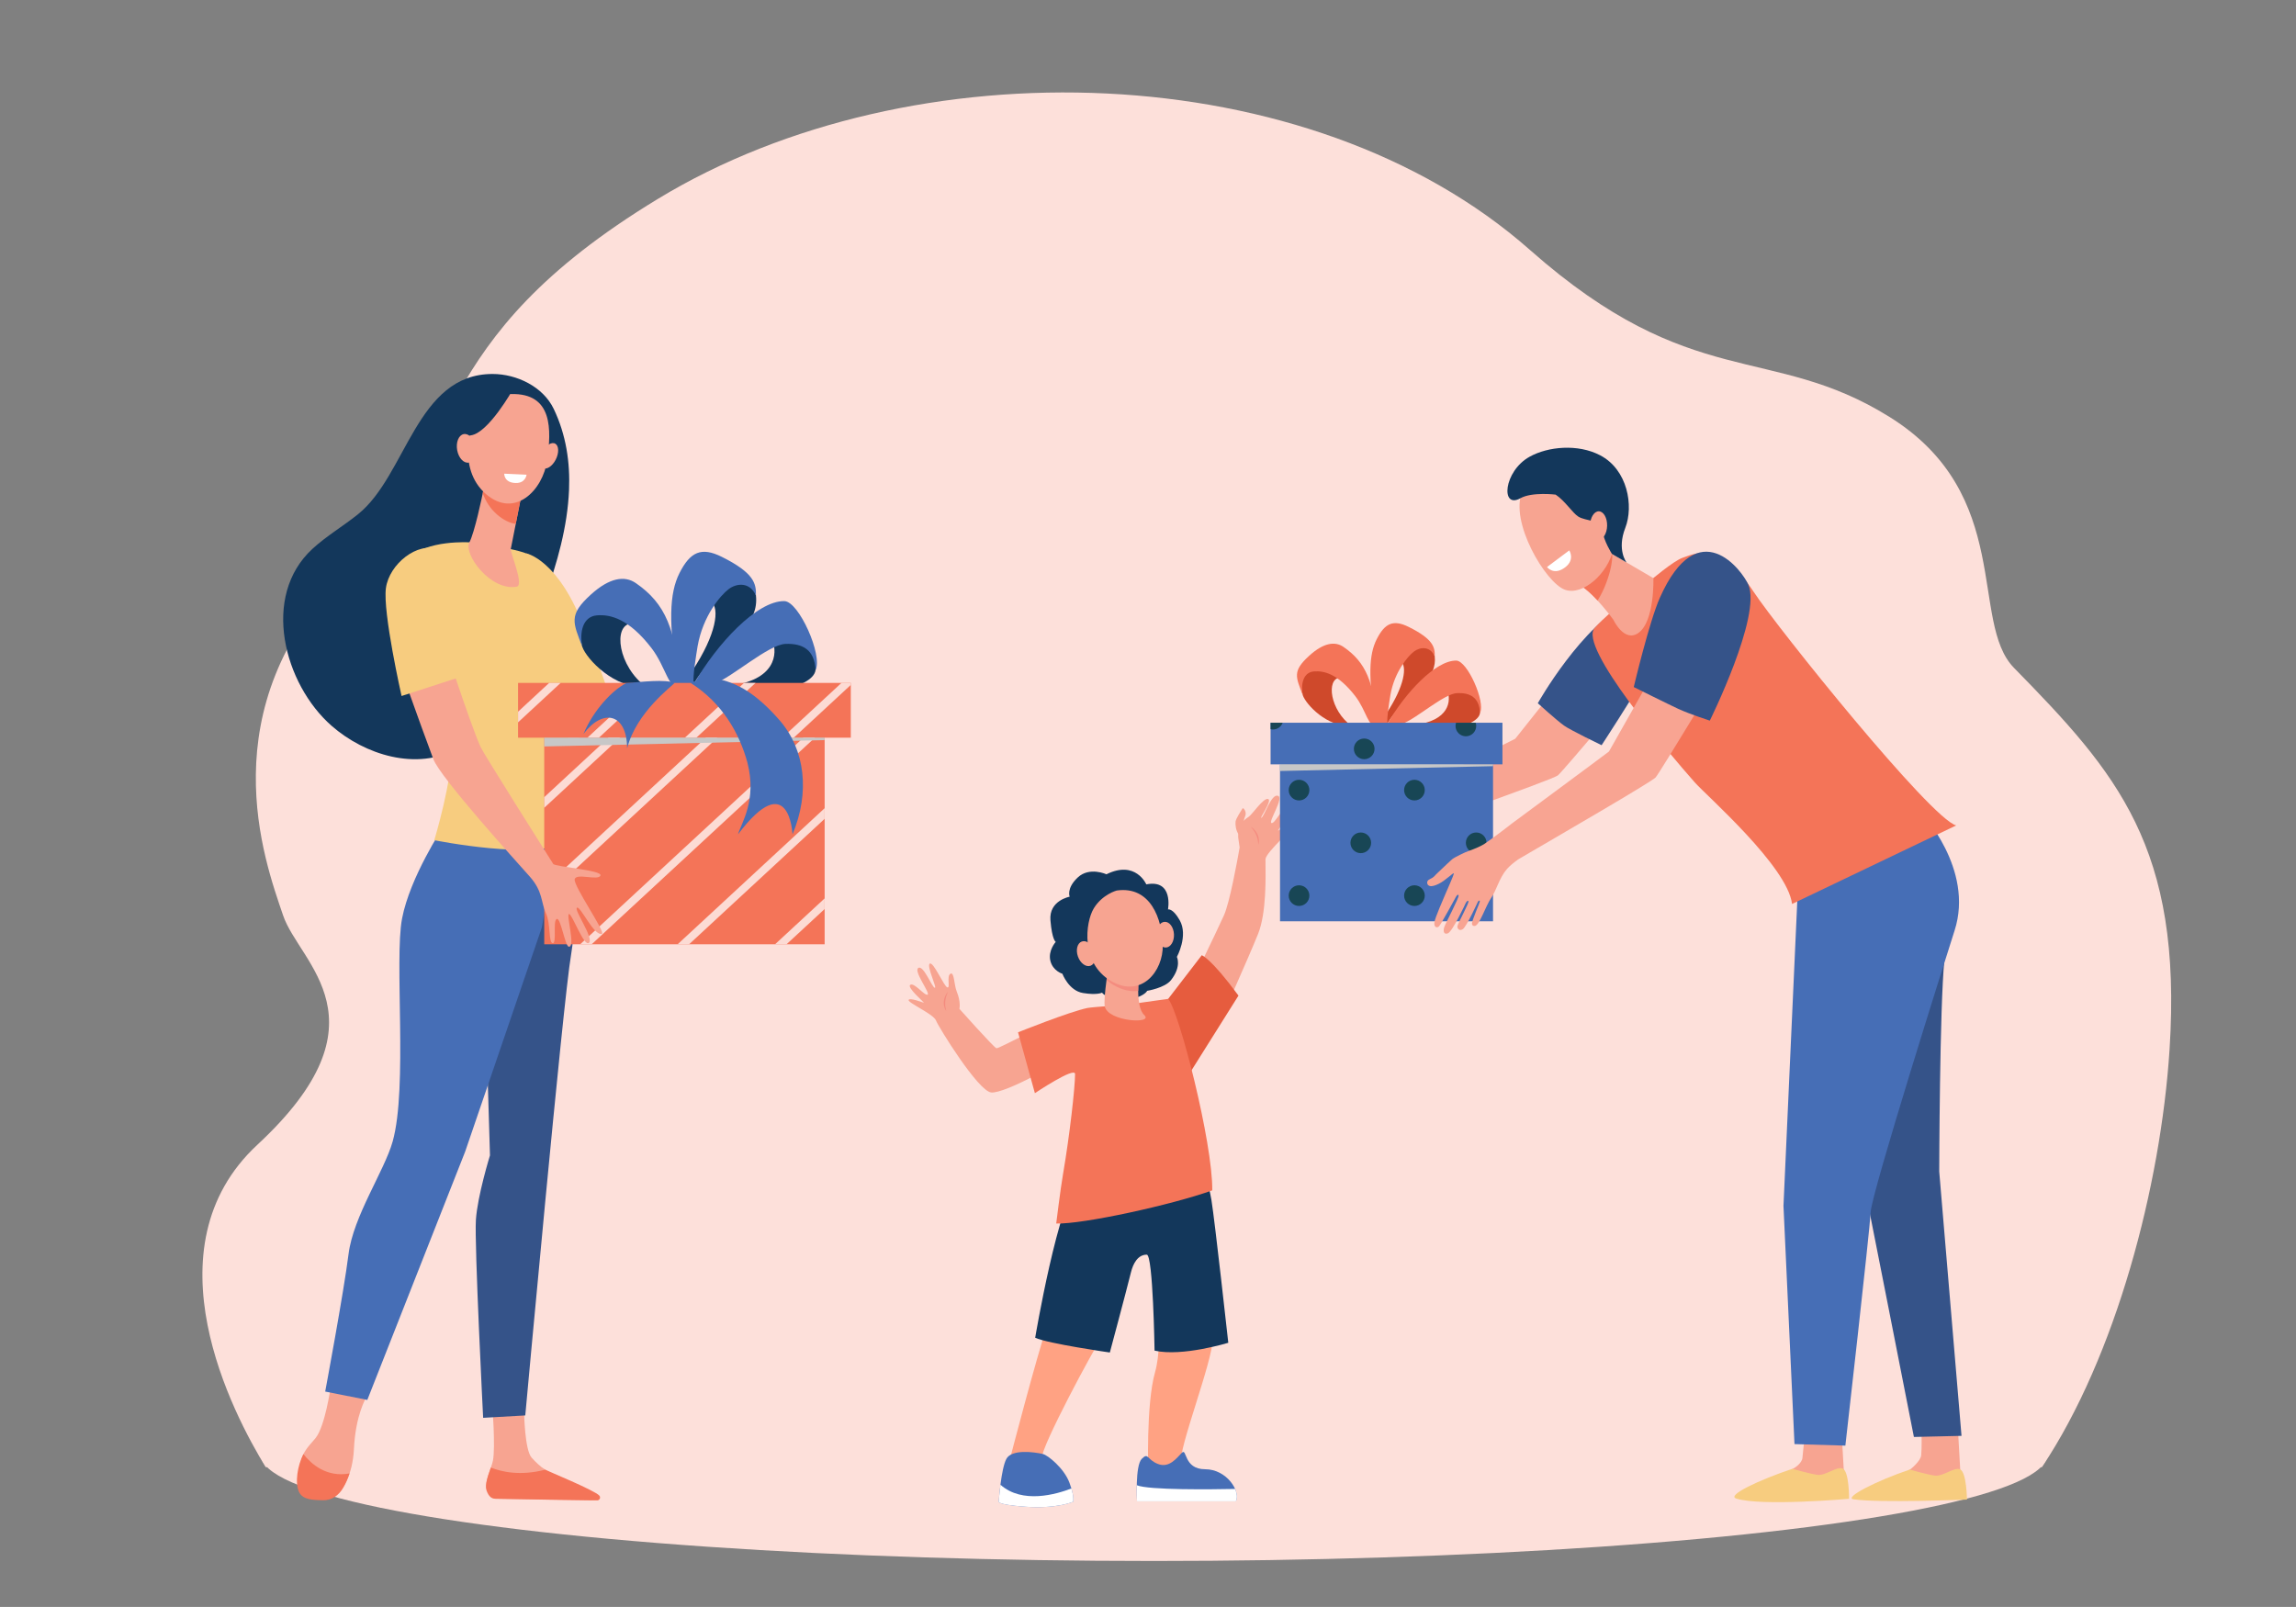 <?xml version="1.0" encoding="utf-8"?>
<!-- Generator: Adobe Illustrator 24.1.1, SVG Export Plug-In . SVG Version: 6.00 Build 0)  -->
<svg version="1.1" id="Layer_1" xmlns="http://www.w3.org/2000/svg" xmlns:xlink="http://www.w3.org/1999/xlink" x="0px" y="0px"
	 viewBox="0 0 2857.21 2000" style="enable-background:new 0 0 2857.21 2000;" xml:space="preserve">
<rect x="0" y="0" width="2857.21" height="2000" fill="#808080" stroke="none"/>
<style type="text/css">
	.st0{fill:#FDE0DA;}
	.st1{fill:#F7A491;}
	.st2{fill:#F48C7F;}
	.st3{fill:#13375B;}
	.st4{fill:#E65C3E;}
	.st5{fill:#FFA283;}
	.st6{fill:#466EB6;}
	.st7{fill:#FFFFFF;}
	.st8{fill:#F47458;}
	.st9{fill:#F79C8D;}
	.st10{fill:#F7CC7F;}
	.st11{fill:#355389;}
	.st12{fill:#FCDBD4;}
	.st13{fill:#C7C7C7;}
	.st14{fill:#F8A492;}
	.st15{fill:#FE875E;}
	.st16{fill:#CF492B;}
	.st17{fill:#184655;}
</style>
<g>
	<ellipse class="st0" cx="1436.06" cy="1810.22" rx="1111.61" ry="132.56"/>
	<path class="st0" d="M2541.09,1825.92c91.98-137.68,147.84-349.73,158.78-519.9c16.18-251.56-65.58-344.21-193.58-474.79
		c-55.83-56.95,0.51-215.63-155.12-312.45c-147.89-92.01-245.61-29.54-447.07-207.55C1629.92,68.96,1135.5,55.17,818.86,247.44
		C526.42,425.02,577.96,560.15,430.6,709.16c-171.59,173.51-101.56,361.53-78.28,430.21c20.27,59.81,134.79,130.58-32,285.34
		c-138.86,128.85-30.04,335.59,10.3,401.22H2541.09z"/>
	<g>
		<g>
			<g>
				<path class="st1" d="M1523.1,1139.26c7.3-16.38,16.48-67.24,19.55-84.52c-1.45-11.25-2.86-13.71-0.87-21.23
					c2.65-10.03,7.73-14.21,12.03-16.86c4.3-2.65,18.33-23.93,24.21-22.24s-12,25.69-8.15,23.31c3.84-2.37,11.98-29.74,20.29-27.36
					c8.31,2.39-12.33,32.71-7.87,33.99c4.46,1.28,14.06-21.33,20.75-19.41c6.69,1.92-14.59,30.27-12.33,28.88
					c2.26-1.4,18.11-12.21,20.23-9.18c2.39,3.42-35.03,35.22-36.13,44.52h0c0.26,23.91,1.23,67.27-9.28,93.32
					c-12.85,31.88-44.59,102.37-44.59,102.37l-49.59-17.57C1471.35,1247.29,1514.45,1158.69,1523.1,1139.26z"/>
				<path class="st2" d="M1556.84,1029.31c2.38,1.39,4.27,3.35,5.88,5.52c0.16,0.42,5.86,7.09,3.19,16.67
					C1565.43,1045.41,1564.88,1038.66,1556.84,1029.31z"/>
			</g>
			<path class="st3" d="M1376.89,1088.12c0,0-21.12-9.69-35.66,3.93c-14.54,13.62-10.09,23.97-10.09,23.97s-26,4.64-23.94,29.39
				c2.06,24.75,6.6,26.85,6.6,26.85s-9.73,10.65-6.72,23.41c3.01,12.76,14.98,16.24,14.98,16.24s7.88,21.08,25.63,23.98
				c17.75,2.9,23.7-0.44,23.7-0.44s9.84,13.22,38.17,7.39c10.38-2.13,16.93-7.15,17.96-9.67c0,0,22.07-3.54,29.72-13.34
				c13.42-17.18,7.29-28.87,7.29-28.87s14.52-26.36,3.51-45.69c-8.76-15.38-14.55-13.4-14.55-13.4s7.13-37.89-27-31.19
				C1426.49,1100.68,1413.35,1070.08,1376.89,1088.12z"/>
			<path class="st1" d="M1193.89,1255.56c0,0,2.18-8.05-3.27-21.42c-3.5-8.58-3.03-25.25-7.98-22.18
				c-4.95,3.06,0.36,18.26-3.79,16.92c-4.15-1.34-17.3-32.35-21.79-29.57c-4.49,2.78,9.79,31.23,6.08,30.03
				c-3.71-1.2-13.99-28.58-20.34-24.65c-6.34,3.93,14.95,31.07,11.54,33.18c-3.4,2.11-16.4-15.36-21.51-12.2s18.83,23,16.65,22.29
				c-2.18-0.71-17.71-6.54-18.79-3.45c-1.22,3.5,31.01,17.61,34,25.43c2.99,7.82,52.39,87.94,68.77,89.74
				c16.38,1.8,95.32-40.08,102.4-55.7c7.08-15.62,2.27-33.51-8.21-36.9c-10.48-3.39-84.4,38.61-87.69,37.55
				C1236.67,1303.56,1193.89,1255.56,1193.89,1255.56z"/>
			<path class="st2" d="M1179.54,1234.5c-1.86,2.04-3.08,4.47-3.97,7.02c-0.02,0.45-3.48,8.52,1.92,16.86
				C1176.14,1252.42,1174.66,1245.82,1179.54,1234.5z"/>
			<path class="st4" d="M1495.51,1188.87c0,0,11.2,3.36,45.69,50.23l-58.8,93.57l-30.3-87.39L1495.51,1188.87z"/>
			<g>
				<path class="st5" d="M1506.99,1591.54c0,0,2.25,46.17,2.25,74.32s-43.36,138.51-39.41,154.27
					c3.94,15.77-40.86,13.62-40.86,13.62s-3.06-85.69,8.48-126.23c11.54-40.54,0-123.87,0-123.87L1506.99,1591.54z"/>
				<path class="st5" d="M1398.24,1569.28c0,0-14.55,76.31-26.37,93.76c-11.82,17.45-75.45,136.26-75.45,151.46
					c0,15.2-39.98,2.81-39.98,2.81s33.78-130.06,47.3-169.47c13.51-39.41,18.58-72.07,18.58-72.07L1398.24,1569.28z"/>
			</g>
			<path class="st3" d="M1507.55,1493.57c4.14,25.11,20.97,177.63,20.97,177.63s-57.41,17.63-91.75,9.75c0,0-1.82-119.43-9.7-119.43
				c-0.08,0,0.08,0,0,0c-11.26,0.06-17,11.21-19.71,22.14c-6.57,26.43-26.24,99.65-26.24,99.65s-77.14-11.05-92.9-18.37
				c0,0,28.81-171.59,55.27-198.06l31.75-28.5l115.72-14.92C1490.96,1423.47,1504.63,1475.8,1507.55,1493.57z"/>
			<path class="st6" d="M1537.96,1868.55h-123.02c0,0-2.54-44.48,5.91-52.92c8.45-8.45,6.2,1.07,20.27,6.45
				c14.08,5.38,23.24-7.59,29.67-14.02c6.44-6.43,1.86,20.53,28.89,20.53C1526.7,1828.58,1544.15,1856.17,1537.96,1868.55z"/>
			<path class="st6" d="M1297.7,1809.6c6.36,1.46,26.39,17.8,33.03,35.47c6.64,17.67,4.75,23.98,4.75,23.98s-20.35,9.05-59.43,6.2
				c-39.08-2.86-33.11-7.14-33.11-7.14s2.79-40.2,9.43-52.42C1259.01,1803.46,1286.56,1807.04,1297.7,1809.6z"/>
			<path class="st7" d="M1414.94,1868.55c0,0-0.53-9.24-0.3-20.09c14.43,6.24,93.58,5.23,122.34,4.65
				c2.51,5.77,2.99,11.41,0.98,15.44H1414.94z"/>
			<path class="st7" d="M1276.05,1875.25c-39.08-2.86-33.11-7.14-33.11-7.14s0.64-9.26,2.04-20.24l0.01,0
				c27.2,24.28,69.68,11.88,88.27,4.65c3.58,12.03,2.22,16.53,2.22,16.53S1315.13,1878.1,1276.05,1875.25z"/>
			<path class="st8" d="M1403.08,1250.38c0,0,41.2-6.05,50.64-7.21c13.78,16,55.54,179.21,54.86,238.35
				c-50.08,18-161.42,42.38-194.18,41.24c0,0,5.1-42.02,8.49-61.69c8.27-48.04,14.95-107.92,14.95-124.35
				c0-9.66-50.01,23.81-50.01,23.81l-20.96-75.73c0,0,63.85-25.64,86.22-30.26C1359.34,1253.26,1403.08,1250.38,1403.08,1250.38z"/>
			<path class="st1" d="M1417.7,1211.9c0,0-5.56,40.46,6.23,51.4c12.44,11.56-45.02,8.38-49.07-10.71
				c-2.19-10.32,5.66-55.85,5.66-55.85L1417.7,1211.9z"/>
			<path class="st2" d="M1380.51,1196.73l37.19,15.17c0,0-1.36,9.91-1.31,21.25c-9.1,1.33-19.43-0.62-30.61-7.17
				c-3.22-1.89-6.14-3.97-8.79-6.21C1378.65,1207.51,1380.51,1196.73,1380.51,1196.73z"/>
			<path class="st1" d="M1361.84,1183.23c2.99,8.33,0.84,16.72-4.79,18.74c-5.63,2.02-12.61-3.1-15.6-11.43
				c-2.99-8.33-0.84-16.72,4.79-18.74S1358.85,1174.9,1361.84,1183.23z"/>
			<path class="st1" d="M1460.92,1162.78c0.42,8.84-4.09,16.23-10.06,16.51c-5.97,0.28-11.16-6.65-11.57-15.49
				s4.09-16.23,10.06-16.51C1455.32,1147.01,1460.5,1153.94,1460.92,1162.78z"/>
			<path class="st1" d="M1389.67,1108.32c0,0-18,4.76-28.57,22.27c-10.58,17.51-16.42,68.13,21.35,90.28
				c37.77,22.14,65.25-12.15,64.53-44.59C1446.27,1143.84,1431.85,1102.38,1389.67,1108.32z"/>
		</g>
		<path class="st1" d="M1541.59,1038.81c-4.03-5.77-4.31-12.46-4.04-16.14c0.27-3.69,7.47-14.56,8.77-16.63
			c0.99-1.07,5.58,4.34,3.17,9.96c-2.41,5.62-2.18,8.07,3.01,11.93C1549.98,1040.82,1541.59,1038.81,1541.59,1038.81z"/>
	</g>
	<g>
		<g>
			<path class="st3" d="M708.12,609.84c1.43-34.58-3.64-68.74-19.05-100.93c-13.26-27.7-46.06-43.42-75.97-43.46
				c-94.98-0.13-107.06,125.9-167.52,174.52c-18.47,14.85-39.12,26.95-56.6,42.97c-64.55,59.15-35.47,168.64,23.8,220.5
				c41.13,35.99,105.77,56.43,156.47,28.3c26.46-14.68,46.55-39.09,60.86-65.84c20.31-37.96,33.4-81.75,47.85-122.21
				C693.34,700.64,706.22,655.81,708.12,609.84z"/>
			<path class="st9" d="M712.53,784.54c0,0,53.68,103.6,70.18,128.3c5.02,7.52,103.4,118.04,106.2,121.16
				c2.8,3.12,58.45-2.3,56.8,4.45c-1.66,6.74-28.55,1.32-29.04,9.17c-0.49,7.85,46.41,55.63,41.73,57.84
				c-8.76,4.14-29.88-28.11-33.63-25.44c-3.75,2.68,25.26,31.54,20.57,38.17c-4.7,6.63-24.8-29.95-28.54-29.34
				c-3.75,0.6,14.17,37.06,5.98,37.78c-4.44,0.39-15.12-32.82-19.34-29.67c-4.22,3.16,5.14,28.69-0.01,28.66
				c-5.15-0.04-5.63-21.77-13.55-33.44c-7.92-11.68-7.42-24.37-25.64-39.1c-18.21-14.74-122.12-97.09-133.71-117.18
				c-24.06-41.67-63.2-113.1-63.2-113.1L712.53,784.54z"/>
			<path class="st10" d="M728.24,784.54c-32.86-88.88-73.44-95.81-73.44-95.81l31.64,191.63c18.32-5.01,50.22-18.96,68.52-24.13
				C747.3,831.8,737.28,808.99,728.24,784.54z"/>
			<path class="st1" d="M411.23,1727.86c0,0-6.69,46.52-18.2,61.53c-3.86,5.04-10.92,11.41-15.55,20.52
				c-7.21,14.17-3.22,35.28,2.1,46.9c2.73,5.96-0.19,5.95,6.03,7.87c18.41,5.69,38-3.9,45.84-21.57c4.38-9.87,8.22-23.04,8.99-39.64
				c1.97-42.24,15.07-63.71,15.07-63.71L411.23,1727.86z"/>
			<path class="st1" d="M612.62,1748.54c0,0,4.13,52.46,0.78,69.5c-1.8,9.13-11.8,27.92-7.21,36.51c4.59,8.59,9.83,10.74,9.83,10.74
				l118.88,1.92c6.48,0.11,2.2-4.07-3.03-7.92c-8.55-6.3-15.44-10.46-42.74-23.7c-1.78-0.86-8.26-5-10.6-6.43
				c-5.93-3.63-11.88-9.34-17.01-15.05c-8.54-9.53-9.28-55.72-9.28-55.72L612.62,1748.54z"/>
			<path class="st11" d="M705.54,1047.25c0,0,14.97,85.17,5.14,141c-9.83,55.84-57.01,573.39-57.01,573.39l-52.43,2.96
				c0,0-10.99-216.2-9.02-246.26c1.96-30.07,17.52-80.38,17.52-80.38l-5.22-174.55l66.16-229.31L705.54,1047.25z"/>
			<path class="st6" d="M551.45,1029.34c0,0-41.28,62.28-51.11,113.82c-9.83,51.54,7.21,209.94-11.69,277.48
				c-10.24,36.56-49.03,93.02-54.93,140.27c-5.9,47.25-29.03,171-29.03,171l52.4,10.41l121.79-309.08l95.53-279.36l24.47-143.88
				L551.45,1029.34z"/>
			<path class="st10" d="M584.87,675c0,0-54.66-3.49-76.28,20.13c-21.62,23.62,47.97,210.5,51.9,240.56
				c3.93,30.06-20.04,110.01-20.04,110.01s128.4,25.9,165.1,1.56c0,0,3.93-216.2,0-237.67c-3.93-21.48-36.7-108.81-44.56-117.4
				C653.12,683.59,584.87,675,584.87,675z"/>
			<path class="st1" d="M603.07,601.8c0,0-0.28,1.61-0.79,4.36c-2.44,13.17-11.82,56.86-18.16,68.88
				c-7.66,14.52,26.23,60.81,58.85,55.16c9.71-1.68-8.21-42.54-7.35-46.87c1.65-8.28,3.88-19.59,6.17-31.17
				c1.29-6.54,2.6-13.17,3.83-19.39c3.49-17.71,6.33-32.18,6.33-32.18L603.07,601.8z"/>
			<path class="st8" d="M602.28,606.15c0.51-2.74,0.79-4.36,0.79-4.36l48.88-1.22c0,0-2.85,14.48-6.33,32.18
				c-1.22,6.19-2.52,12.78-3.8,19.29c-7.55-1.11-15.43-4.79-23.34-11.73c-8.62-7.56-14.27-16.65-17.68-26.35
				C601.4,610.87,601.9,608.2,602.28,606.15z"/>
			<path class="st1" d="M635.97,490.44c0,0-23.04-2.67-37.48,16.05c-14.44,18.72-30.01,76.61,5.87,108.09
				c35.88,31.48,71.32-4.15,76.58-41.93C686.19,534.87,688.23,489.07,635.97,490.44z"/>
			<path class="st1" d="M691.54,572.09c-4.28,8.34-11.47,12.96-16.05,10.32c-4.58-2.64-4.83-11.55-0.55-19.9
				c4.28-8.34,11.47-12.96,16.05-10.32C695.58,554.84,695.83,563.75,691.54,572.09z"/>
			<path class="st3" d="M638.54,484.25c0,0-30.78,55.05-52.8,57.6c-22.02,2.54-24.91,31.8-24.91,31.8s7.87-67.41,29.67-80.41
				C612.3,480.24,638.54,484.25,638.54,484.25z"/>
			<path class="st8" d="M435,1833.81c-28.56,5.22-47.56-11.52-57.45-24.06c-7.26,14.2-10.8,35.39-5.46,47.06
				c4.7,10.28,18.45,9.98,29.27,10.38c11.44,0.43,20.29-5.95,25.97-15.93C429.97,1846.6,432.71,1840.79,435,1833.81z"/>
			<path class="st8" d="M678.52,1829.16c-31.44,8.08-54.68,2.59-67.68-2.67c-3.35,9.52-7.8,21.47-5.44,28.36
				c2.89,8.44,7,10.34,10.63,10.44c28.72,0.75,105.2,1.78,127.09,2.07c3.06,0.04,4.74-3.54,2.78-5.89
				C740.47,1854.97,680.86,1830.59,678.52,1829.16z"/>
			<path class="st1" d="M591.52,555.68c1.79,9.78-1.81,18.74-8.05,20.03c-6.23,1.28-12.74-5.6-14.53-15.38
				c-1.79-9.78,1.81-18.74,8.04-20.03C583.22,539.02,589.73,545.9,591.52,555.68z"/>
			<path class="st7" d="M627.48,589.54l27.79,1.26c0,0-1.12,10.53-13.35,10.33C626.99,600.88,627.48,589.54,627.48,589.54z"/>
			<g>
				<g>
					<path class="st3" d="M744.85,755.15c-20.24,9.22-27.69,23.47-20.13,50.08c5.3,14.93,39.78,52.33,79.52,49.88
						c-34.95-25.56-41.95-76.75-18.67-79.27C777.94,749.38,744.85,755.15,744.85,755.15z"/>
					<path class="st6" d="M845.31,853.16c-3.52-69.18-17.33-102.15-53.97-127.38c-13.95-9.69-32.78-6.94-56.15,14.29
						c-27.98,25.43-22.14,34.51-10.48,65.15c-3.93-18.65,0.72-37.84,17.95-39.34c17.23-1.5,40.1,4.54,67.88,40.45
						C828.96,830.15,832.18,859.91,845.31,853.16z"/>
					<path class="st3" d="M940.73,741.29c3.69,33.22-26.83,54.82-55.22,81.79c-14.89,14.14-22.31,28.18-22.31,28.18
						c-6.29-4.97-3.19-9.61-1.64-16.54c30.08-45.26,34.18-77.82,23.52-85.6C889.51,730.66,931.84,705.04,940.73,741.29z"/>
					<path class="st6" d="M844.2,851.25c-12.98-76.23-11.11-113.16,1.31-137.86c13.37-26.59,27.25-33.01,52.56-20.43
						c40.33,20.05,43.1,33.31,42.66,48.32c-7.38-17.08-23.79-15.79-34.05-8c-10.25,7.78-32,33.51-38.56,71.02
						c-2.05,12.86-6.15,36.93-4.92,46.95C857.87,852.63,844.8,854.78,844.2,851.25z"/>
					<path class="st3" d="M961.16,796.62c6.97,17.19,3.7,50.42-54.35,56.94c28.1,16.03,104.93,4.61,108.09-19.64
						c4.51-30.92-11.49-38.29-28.3-42.39C969.78,787.43,961.16,796.62,961.16,796.62z"/>
					<path class="st6" d="M863.53,851.11c28.71-49.84,78.35-103.37,112.4-102.98c18.13,0,48.23,67.74,38.97,85.79
						c-1.23-25.3-16-33.29-37.33-32.54c-21.33,0.76-66.54,41.63-88.85,49.73C869.69,855.75,863.53,851.11,863.53,851.11z"/>
				</g>
				<rect x="677.26" y="918.12" class="st8" width="348.95" height="257.12"/>
				<rect x="644.7" y="849.94" class="st8" width="414.06" height="68.18"/>
				<g>
					<polygon class="st12" points="697.69,849.94 683.4,849.94 644.7,885.77 644.7,899 					"/>
					<polygon class="st12" points="818.95,849.94 804.66,849.94 731.01,918.12 745.3,918.12 					"/>
					<polygon class="st12" points="940.2,849.94 925.91,849.94 852.26,918.12 866.55,918.12 					"/>
					<polygon class="st12" points="1058.76,852.44 1058.76,849.94 1047.17,849.94 973.52,918.12 987.81,918.12 					"/>
				</g>
				<g>
					<polygon class="st12" points="892.78,918.12 878.49,918.12 677.26,1104.4 677.26,1117.63 					"/>
					<polygon class="st12" points="736.27,1175.24 1014.04,918.12 999.75,918.12 721.98,1175.24 					"/>
					<polygon class="st12" points="771.53,918.12 757.24,918.12 677.26,992.15 677.26,1005.38 					"/>
					<polygon class="st12" points="1026.2,1131.35 1026.2,1118.12 964.49,1175.24 978.78,1175.24 					"/>
					<polygon class="st12" points="1026.2,1019.1 1026.2,1005.87 843.24,1175.24 857.53,1175.24 					"/>
				</g>
				<polygon class="st13" points="677.26,929.02 1026.2,921.1 1026.2,918.12 677.26,918.12 				"/>
				<path class="st6" d="M839.56,849.94c-12.05-4.72-40.07-1.43-60.34,0.31c-16.91,8.43-40.92,33.78-53.05,63.09
					c23.99-31.91,54-25.86,54.25,18.09C791.65,886.52,836.96,853.39,839.56,849.94z"/>
				<path class="st6" d="M859.42,849.94c39.56,25.1,60.75,62.73,70.65,99.03c12.25,47.3-7.84,75.85-11.68,89.45
					c64.03-84.78,67.84,0,67.84,0c21.84-52.03,15.83-105.23-16.05-141.92c-31.88-36.69-54.37-44.7-66.51-48.81
					C891.52,843.58,867.41,845.14,859.42,849.94z"/>
			</g>
			<path class="st1" d="M546.65,782.84c0,0,38.35,118.02,51.37,146.8c3.97,8.76,88,141.8,90.4,145.56
				c2.4,3.76,61.73,7.73,58.82,14.52c-2.91,6.79-30.19-3.57-32.06,4.58c-1.88,8.15,39.05,66.42,33.75,67.93
				c-9.91,2.82-26.47-34.68-30.87-32.53c-4.4,2.16,21.03,37.48,14.95,43.62c-6.08,6.14-20.82-35.72-24.86-35.74
				c-4.03-0.02,8.43,41.34-0.28,40.68c-4.73-0.36-10.17-37.06-15.15-34.49c-4.98,2.58,0.41,31-4.98,30.07s-2.13-23.81-8.42-37.44
				c-6.29-13.63-3.56-26.85-20.11-45.48c-16.55-18.63-111.28-123.07-119.96-146.15c-18.01-47.89-46.68-129.64-46.68-129.64
				L546.65,782.84z"/>
			<path class="st10" d="M499.72,866.23c0,0-23.57-104.08-19.48-134.27c4.09-30.19,39.97-58.33,64.84-47.89
				c24.87,10.44,36.14,155.74,36.14,155.74L499.72,866.23z"/>
		</g>
		<g>
			<g>
				<path class="st14" d="M1678.38,999.26c23.96,3.88,22.55,7.8,25.63,8.21c3.64,0.49,46.9-21.23,46.9-21.23
					s127.92-63.14,134.7-66.8l92.33-116.16l71.16,32.82c0,0-103.84,123.5-110.41,128.94c-6.57,5.44-189.99,69.76-205.94,75.96
					c0,0-16.08,14.7-26.49,23.58c-10.41,8.88-24.32,12.4-27.64,14.42c-0.49,0.3-11.97,6.36-28.19,9.89
					c-13.98,3.04-2.33-6.45-2.33-6.45s24.73-10.44,23.51-12.33c-0.94-1.46-14.08,5.07-29.51,8.6c-3.96,0.91-7.88,1.79-11.49,2.57
					c-9.47,2.05-13.63-3.37-4.12-7.14c3.36-1.33,9-3.4,13.24-4.29c4.59-0.96,8.44-3.36,12.15-4.78c7.37-2.8,12.78-4.75,12.49-5
					c-0.38-0.33,0.66-1.96-3.59-1.13c-5.1,1-15.39,5.59-23.03,6.45c-4.33,0.49-13.3,2.08-13.3,2.08s-15.87,1.52-15.98-0.71
					c-0.24-4.86,9.53-7.58,15.54-7.45c3.78-1.93,13.27-3.32,13.27-3.32s18.41-7.26,17.34-9.99c-0.43-1.09-11.57,0.58-23.39,1.39
					c-12.5,0.86-21.55,0.85-22.22-1.57c-1.06-3.84,8.89-5.3,8.89-5.3s8.77-1.28,11.64-1.93c3.37-0.77,13.25-3.86,13.25-3.86
					s33.85-12.44,32.63-14.93c-1.22-2.5-6.81-7.73-9.2-7.71c-2.38,0.01-6.65,2.39-9.04,2.41c-2.39,0.02-7.52-0.45-7.88-3.45
					c-0.36-3,12.9-9.22,12.9-9.22S1671.46,998.14,1678.38,999.26z"/>
				<path class="st11" d="M1913.69,875.22c0,0,23.04,20.93,32.62,27.82c7.96,5.73,46.78,24.42,46.78,24.42s38.61-59.13,55.5-88.78
					c20.48-35.98,34.67-89.47,29.83-90.92c-13.59-4.07-32.29-6.56-49.55,1.36C1969.11,776.54,1913.69,875.22,1913.69,875.22z"/>
				<path class="st15" d="M1700.76,1030.16c-10.25,1.62-20.73-0.33-25.28-9.72C1674.46,1031.57,1691.33,1037.09,1700.76,1030.16z"/>
			</g>
			<path class="st1" d="M2291.78,1782.66c0,0,2.55,45.27,2.57,45.37c0.94,5.75,4.64,19.95,4.64,25.17
				c0,19.63-87.09-16.66-67.57-25.36c1.77-0.79,11.02-6.74,11.6-13.42c0.9-10.29,3.17-31.12,3.17-31.12L2291.78,1782.66z"/>
			<path class="st10" d="M2230.58,1828.03c0,0,20.45,6.01,30.92,7.5c10.47,1.5,24.28-11.14,31.69-7.72
				c8.15,3.76,7.83,37.58,7.83,37.58s-109.65,9.63-140.48-0.33C2148.33,1861.12,2188.79,1842.02,2230.58,1828.03z"/>
			<path class="st1" d="M2436.81,1784c0,0,2.56,45.27,2.57,45.37c0.94,5.75,4.64,19.95,4.64,25.17c0,19.63-87.09-16.66-67.57-25.36
				c1.77-0.79,13.76-11.19,14.35-17.87c0.9-10.29,0.42-26.67,0.42-26.67L2436.81,1784z"/>
			<path class="st10" d="M2376.66,1828.99c0,0,20.45,6,30.92,7.5c10.47,1.5,24.28-11.14,31.68-7.73c8.15,3.76,8.48,37.58,8.48,37.58
				s-108.87,4.47-141.12-0.33C2293.93,1864.13,2334.86,1842.97,2376.66,1828.99z"/>
			<path class="st11" d="M2410.98,1060.16c0,0,14.76,76.37,8.74,134.27c-6.01,57.91-6.49,263.6-6.49,263.6l27.74,329.01l-59.25,1.38
				c0,0-64.58-328.96-63.37-320.52c1.2,8.44-21.65-231.62-21.65-231.62l76.99-183.37L2410.98,1060.16z"/>
			<path class="st6" d="M2390.33,1010.84c0,0,66.86,70.42,41.99,147.35c-9.99,30.9-103.18,326.08-104.38,350.2
				c-1.2,24.13-31.51,290.81-31.51,290.81l-63.32-1.91l-13.7-296.5l18.1-399.49l38.44-67.38L2390.33,1010.84z"/>
			<path class="st8" d="M1984.39,781.61c21.89-24.43,69.55-59.19,69.55-59.19s28.39-24.25,39.96-28.24
				c17.03-5.87,46.21-21.54,88.41,42.41c30.2,45.77,220.75,282.75,252.04,290.73l-204.27,97.73
				c-5.59-46.68-106.56-134.86-121.08-151.31C2076.52,936.97,1963.67,804.74,1984.39,781.61z"/>
			<path class="st1" d="M1993.91,682.32l63.63,37.25c0,0,1.79,54.32-19.01,68.42c-17.45,11.84-30.74-16.57-30.74-16.57
				s-23.66-32.79-41.63-43C1948.19,718.21,1993.91,682.32,1993.91,682.32z"/>
			<path class="st8" d="M2004.59,706.23c-2.39,11.33-7.93,27.71-16.52,41.21c-7.01-7.58-14.89-15.03-21.91-19.02
				c-8.3-4.71-3.02-14.89,5.07-24.49c11.42-11.89,22.68-21.61,22.68-21.61l12.23,7.16C2006.93,694.12,2005.39,702.46,2004.59,706.23
				z"/>
			<path class="st1" d="M1960.77,588.96c1.07-1.32,53.38,63.79,46.92,94.33c-6.45,30.54-38.07,58.41-60.05,50.75
				c-24.31-8.48-69.51-85.13-53.3-122.35C1910.56,574.48,1960.77,588.96,1960.77,588.96z"/>
			<path class="st3" d="M1903.5,568.43c22.8-12.68,60-16.33,87.79-1.77c34.17,17.89,41.95,62.9,31.26,90.36
				c-10.7,27.46,1.55,42.98,1.55,42.98l-18.13-10.59c0,0-10.59-16.53-11.97-29.7c-1.38-13.17-20.6-10.84-29.98-16.81
				c-7.22-4.6-16.44-19.55-28.13-27.3c0,0-29.42-3.61-43.89,4.51C1867.33,633.95,1870.84,586.6,1903.5,568.43z"/>
			<path class="st1" d="M1978.72,653.87c-0.17,9.77,4.45,17.76,10.31,17.86c5.86,0.1,10.75-7.74,10.92-17.51
				c0.17-9.77-4.45-17.76-10.31-17.86C1983.78,636.26,1978.89,644.1,1978.72,653.87z"/>
			<path class="st7" d="M1925.15,705.72l27.69-20.71c0,0,7.32,11.19-4.59,20.65C1933.73,717.2,1925.15,705.72,1925.15,705.72z"/>
		</g>
		<g>
			<g>
				<path class="st16" d="M1636.63,827.5c-15.37,7.01-21.03,17.83-15.29,38.04c4.03,11.34,30.22,39.75,60.41,37.89
					c-26.55-19.41-31.87-58.3-14.18-60.22C1661.77,823.12,1636.63,827.5,1636.63,827.5z"/>
				<path class="st8" d="M1712.95,901.95c-2.67-52.56-13.16-77.6-41-96.76c-10.59-7.36-24.9-5.27-42.65,10.86
					c-21.25,19.32-16.81,26.22-7.96,49.49c-2.99-14.17,0.54-28.74,13.63-29.88c13.09-1.14,30.46,3.45,51.56,30.73
					C1700.53,884.47,1702.98,907.08,1712.95,901.95z"/>
				<path class="st16" d="M1785.43,816.97c2.8,25.23-20.38,41.64-41.95,62.13c-11.31,10.74-16.94,21.41-16.94,21.41
					c-4.78-3.77-2.43-7.3-1.25-12.56c22.85-34.38,25.97-59.12,17.87-65.03C1746.52,808.9,1778.68,789.43,1785.43,816.97z"/>
				<path class="st8" d="M1712.11,900.5c-9.86-57.91-8.44-85.96,0.99-104.72c10.16-20.2,20.7-25.08,39.93-15.52
					c30.64,15.23,32.74,25.31,32.41,36.71c-5.61-12.98-18.07-11.99-25.86-6.08c-7.79,5.91-24.31,25.46-29.29,53.95
					c-1.56,9.77-4.67,28.05-3.74,35.66C1722.49,901.55,1712.56,903.18,1712.11,900.5z"/>
				<path class="st16" d="M1800.96,859c5.3,13.06,2.81,38.3-41.29,43.25c21.34,12.18,79.71,3.5,82.11-14.92
					c3.43-23.49-8.72-29.09-21.5-32.2C1807.5,852.02,1800.96,859,1800.96,859z"/>
				<path class="st8" d="M1726.79,900.39c21.81-37.86,59.52-78.52,85.38-78.23c13.78,0,36.64,51.46,29.6,65.17
					c-0.93-19.22-12.15-25.29-28.36-24.72c-16.2,0.57-50.55,31.62-67.5,37.78C1731.46,903.92,1726.79,900.39,1726.79,900.39z"/>
			</g>
			<rect x="1592.9" y="951.3" class="st6" width="265.07" height="195.32"/>
			<g>
				<path class="st17" d="M1629.42,983.36c0,7.1-5.76,12.86-12.86,12.86c-7.1,0-12.86-5.76-12.86-12.86
					c0-7.1,5.76-12.86,12.86-12.86C1623.66,970.5,1629.42,976.26,1629.42,983.36z"/>
				<path class="st17" d="M1706.27,1048.96c0,7.1-5.76,12.86-12.86,12.86c-7.1,0-12.86-5.76-12.86-12.86s5.76-12.86,12.86-12.86
					C1700.51,1036.1,1706.27,1041.86,1706.27,1048.96z"/>
				<path class="st17" d="M1629.42,1114.68c0,7.1-5.76,12.86-12.86,12.86c-7.1,0-12.86-5.76-12.86-12.86
					c0-7.1,5.76-12.86,12.86-12.86C1623.66,1101.82,1629.42,1107.57,1629.42,1114.68z"/>
				<path class="st17" d="M1773.03,983.36c0,7.1-5.76,12.86-12.86,12.86s-12.86-5.76-12.86-12.86c0-7.1,5.76-12.86,12.86-12.86
					S1773.03,976.26,1773.03,983.36z"/>
				<path class="st17" d="M1849.88,1048.96c0,7.1-5.76,12.86-12.86,12.86c-7.1,0-12.86-5.76-12.86-12.86s5.76-12.86,12.86-12.86
					C1844.13,1036.1,1849.88,1041.86,1849.88,1048.96z"/>
				<path class="st17" d="M1773.03,1114.68c0,7.1-5.76,12.86-12.86,12.86s-12.86-5.76-12.86-12.86c0-7.1,5.76-12.86,12.86-12.86
					S1773.03,1107.57,1773.03,1114.68z"/>
			</g>
			<rect x="1581.16" y="899.51" class="st6" width="288.54" height="51.79"/>
			<g>
				<path class="st17" d="M1811.3,903.51c0,7.1,5.76,12.86,12.86,12.86c7.1,0,12.86-5.76,12.86-12.86c0-1.4-0.23-2.75-0.65-4.01
					h-24.43C1811.54,900.77,1811.3,902.11,1811.3,903.51z"/>
				<path class="st17" d="M1710.52,932.01c0,7.1-5.76,12.86-12.86,12.86c-7.1,0-12.86-5.76-12.86-12.86
					c0-7.1,5.76-12.86,12.86-12.86C1704.76,919.15,1710.52,924.91,1710.52,932.01z"/>
				<path class="st17" d="M1581.16,899.51v8.03c0.96,0.23,1.96,0.36,3,0.36c5.53,0,10.23-3.5,12.05-8.4H1581.16z"/>
			</g>
			<polygon class="st13" points="1592.9,959.58 1857.97,953.56 1857.97,951.3 1592.9,951.3 			"/>
		</g>
		<path class="st14" d="M1855.6,1117.63c6.94-10.13,9.96-24.76,19.55-35.91c3.22-3.75,8.35-7.97,14.18-12.18
			c46.14-26.99,166.33-96.58,171-101.98c5.54-6.4,87.58-142.69,87.58-142.69l-73.68-16.69l-72,127.14
			c-6.01,4.77-120.3,89.24-120.3,89.24s-22.72,17.76-35.15,26.07c-6.28,3.66-12.36,6.03-17.69,7.89c-6.7,2.33-19.48,8.7-22.07,10.97
			c-3,2.64-9.01,8.29-12.58,11.74c-3.57,3.45-7.9,7.34-9.58,9.39c-1.01,1.25-4.18,2.97-6.49,4.13c-3.45,1.72-3,6.83,0.71,7.89
			c3.5,0.99,8.23-1.2,11.16-2.58c8.27-3.89,18.38-14.38,18.92-13.1s-9.73,23.78-10.74,26.42c-1.01,2.65-12.79,28.85-13.4,34.7
			c-0.6,5.84,2.92,7.19,5.54,5.05c2.26-1.84,21.21-36.83,21.21-36.83s2.43-4.46,3.37-1.91c0.94,2.55-16.2,34.36-17.88,39.58
			c-1.67,5.22-0.34,9.5,4.49,7.67c5.87-2.22,22.08-37.31,22.08-37.31s2.11-4.36,3.55-2.84c1.44,1.52-13.6,28.34-13.77,31.43
			c-0.17,3.09,2.62,6.14,6.68,3.55c4.78-3.04,18.99-34.48,18.99-34.48s1.75-2.08,2.3-0.62c0.55,1.46-10.64,25.24-9.8,28.72
			c0.7,2.92,3.33,2.33,3.33,2.33C1840.97,1152.39,1848.66,1127.76,1855.6,1117.63z"/>
		<path class="st11" d="M2127.74,896.86c0,0-23.99-7.63-39.38-14.68c-10.31-4.72-55.27-27.09-55.27-27.09s19.38-81.77,32.49-111.16
			c48.09-107.9,102.74-33.48,110.15-16.14C2192.31,766.58,2127.74,896.86,2127.74,896.86z"/>
	</g>
</g>
</svg>
